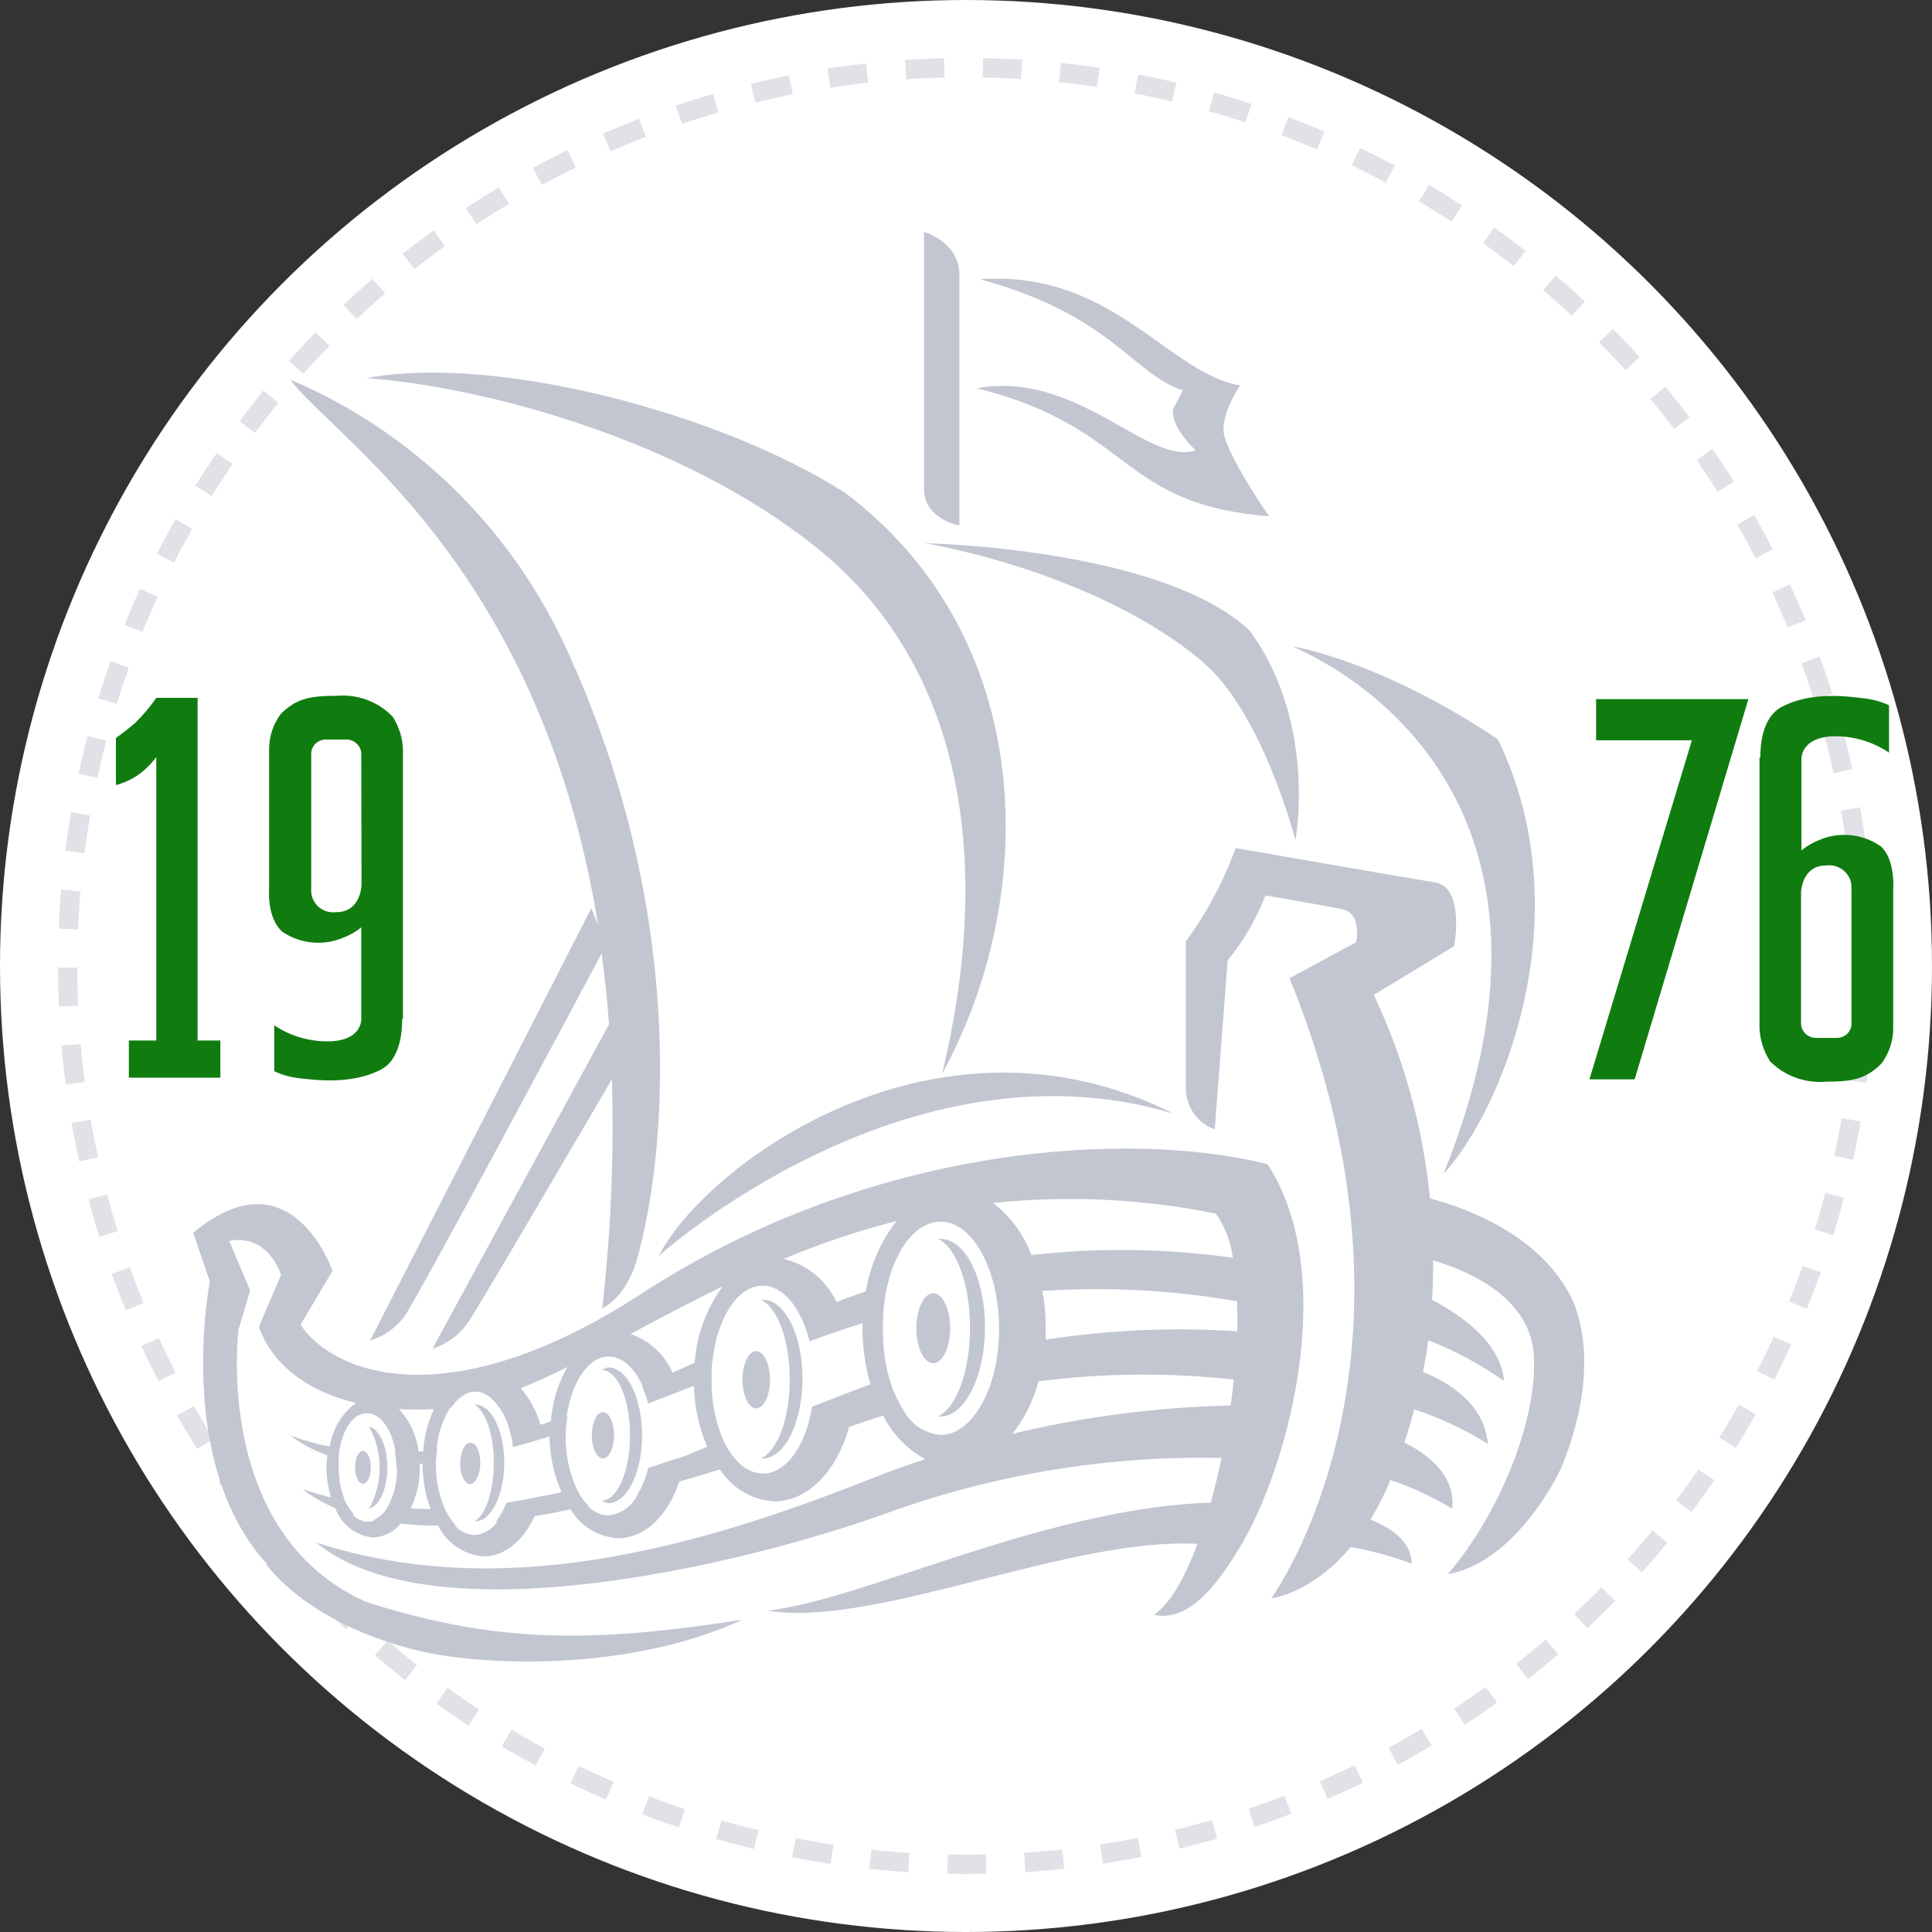 <svg width="50" height="50" viewBox="0 0 50 50" fill="none" xmlns="http://www.w3.org/2000/svg">
<rect x="0" y="0" width="50" height="50" fill="#333333" stroke="none"/>
<circle cx="25" cy="25" r="25" fill="white"/>
<circle cx="25" cy="25" r="23.25" stroke="#E0E2E7" stroke-width="0.5" stroke-dasharray="1 1"/>
<circle cx="25" cy="25" r="21.5" fill="white"/>
<path d="M24.828 13.598C24.828 13.598 23.914 13.44 23.914 12.651V6C23.914 6 24.828 6.262 24.828 7.107V13.598Z" fill="#C2C6D1"/>
<path d="M30.6 10.127L30.361 10.585C30.361 10.585 30.241 10.973 30.944 11.657C30.412 11.832 29.775 11.473 29.015 11.043C28.004 10.473 26.774 9.778 25.278 10.048C27.183 10.523 28.1 11.21 28.94 11.838C29.895 12.553 30.749 13.193 32.844 13.361C32.844 13.361 31.893 12.001 31.691 11.301C31.539 10.774 32.094 9.976 32.094 9.976C31.387 9.856 30.74 9.395 30.021 8.883C28.848 8.047 27.484 7.075 25.359 7.227C27.5 7.805 28.518 8.633 29.299 9.269C29.759 9.643 30.138 9.951 30.616 10.102L30.6 10.127Z" fill="#C2C6D1"/>
<path d="M21.171 14.204C24.735 17.087 25.793 21.937 24.379 27.796C26.921 23.149 26.84 16.504 21.881 12.762C18.669 10.692 12.796 9.155 9.485 9.786C12.365 9.991 17.603 11.313 21.171 14.204Z" fill="#C2C6D1"/>
<path d="M31.127 17.138C32.677 18.438 33.526 21.744 33.526 21.744C33.526 21.744 34.096 18.715 32.342 16.321C30.061 14.175 23.93 14.058 23.93 14.058C23.93 14.058 28.309 14.759 31.127 17.128V17.138Z" fill="#C2C6D1"/>
<path d="M37.364 30.371C38.796 28.841 41.006 23.77 38.765 19.132C35.687 17.075 33.452 16.728 33.452 16.728C36.356 18.037 40.767 21.934 37.364 30.361V30.371Z" fill="#C2C6D1"/>
<path d="M14.872 17.277C13.473 13.906 10.829 11.23 7.511 9.824C7.723 10.11 8.087 10.46 8.549 10.904C10.521 12.798 14.265 16.394 15.48 23.947L15.306 23.499L9.578 34.694C9.933 34.584 10.246 34.363 10.471 34.062C10.896 33.431 14.894 25.947 15.57 24.676C15.65 25.263 15.714 25.874 15.762 26.509L11.193 34.902C11.547 34.791 11.858 34.57 12.083 34.271C12.342 33.892 13.736 31.514 14.938 29.463L14.948 29.447C15.266 28.904 15.57 28.385 15.836 27.932C15.894 29.911 15.81 31.891 15.585 33.857C15.585 33.857 16.205 33.618 16.5 32.535C17.194 30.068 17.829 24.032 14.872 17.267V17.277Z" fill="#C2C6D1"/>
<path d="M40.727 33.715C39.949 31.971 37.918 31.254 37.007 31.015C36.83 29.186 36.338 27.403 35.553 25.748L37.633 24.486C37.633 24.486 37.922 22.962 37.134 22.836C36.347 22.71 31.979 21.947 31.979 21.947C31.665 22.81 31.231 23.623 30.69 24.36V28.2C30.699 28.428 30.774 28.648 30.908 28.832C31.041 29.015 31.225 29.153 31.437 29.229L31.772 24.852C32.185 24.351 32.515 23.784 32.748 23.174C32.748 23.174 34.217 23.423 34.738 23.53C35.259 23.638 35.098 24.385 35.098 24.385L33.374 25.316C37.404 35.227 32.9 41.364 32.9 41.364C32.9 41.364 33.935 41.253 34.958 40.038C35.495 40.132 36.022 40.275 36.533 40.468C36.533 39.865 35.944 39.521 35.467 39.325C35.666 38.999 35.839 38.657 35.984 38.303C36.543 38.49 37.08 38.739 37.584 39.048C37.677 38.148 36.895 37.603 36.344 37.334C36.44 37.044 36.527 36.757 36.601 36.473C37.268 36.695 37.908 36.995 38.507 37.366C38.414 36.306 37.45 35.754 36.827 35.508C36.883 35.233 36.926 34.959 36.964 34.687C37.655 34.955 38.312 35.307 38.92 35.738C38.851 34.769 37.847 34.053 37.06 33.64C37.081 33.296 37.091 32.955 37.091 32.621C37.878 32.848 39.595 33.52 39.694 35.059C39.803 36.738 38.802 39.187 37.469 40.739C39.102 40.461 40.228 38.407 40.423 37.943C40.987 36.552 41.229 35.009 40.727 33.706V33.715Z" fill="#C2C6D1"/>
<path d="M17.048 32.504C17.048 32.504 23.434 26.733 30.377 28.822C24.196 25.717 18.239 30.169 17.048 32.504Z" fill="#C2C6D1"/>
<path d="M19.739 33.636H19.692C20.12 33.839 20.439 34.681 20.439 35.691C20.439 36.7 20.129 37.543 19.692 37.745H19.739C20.306 37.745 20.768 36.82 20.768 35.675C20.768 34.529 20.306 33.636 19.739 33.636Z" fill="#C2C6D1"/>
<path d="M19.572 34.965C19.373 34.965 19.215 35.299 19.215 35.706C19.215 36.113 19.373 36.448 19.572 36.448C19.77 36.448 19.928 36.113 19.928 35.706C19.928 35.299 19.767 34.965 19.572 34.965Z" fill="#C2C6D1"/>
<path d="M18.465 35.044C18.45 35.141 18.438 35.238 18.431 35.336C18.425 35.392 18.422 35.448 18.422 35.504C18.423 35.448 18.426 35.392 18.431 35.336C18.438 35.258 18.45 35.181 18.461 35.106L18.471 35.041L18.465 35.044Z" fill="#C2C6D1"/>
<path d="M20.718 37.334C20.753 37.269 20.783 37.2 20.808 37.129C20.784 37.208 20.753 37.278 20.718 37.344V37.334Z" fill="#C2C6D1"/>
<path d="M9.55 36.921C9.731 37.245 9.826 37.611 9.826 37.983C9.826 38.355 9.731 38.721 9.55 39.045C9.817 38.975 10.024 38.54 10.024 37.981C10.024 37.423 9.817 36.981 9.55 36.921Z" fill="#C2C6D1"/>
<path d="M9.392 37.552C9.278 37.552 9.188 37.742 9.188 37.975C9.188 38.208 9.278 38.398 9.392 38.398C9.507 38.398 9.597 38.212 9.597 37.975C9.597 37.738 9.504 37.552 9.392 37.552Z" fill="#C2C6D1"/>
<path d="M12.297 36.35H12.275C12.56 36.505 12.78 37.104 12.78 37.858C12.78 38.612 12.56 39.221 12.275 39.373H12.297C12.712 39.373 13.05 38.694 13.05 37.852C13.05 37.01 12.712 36.35 12.297 36.35Z" fill="#C2C6D1"/>
<path d="M12.176 37.334C12.033 37.334 11.915 37.571 11.909 37.864C11.903 38.158 12.021 38.404 12.163 38.407C12.306 38.41 12.424 38.171 12.43 37.874C12.436 37.577 12.318 37.334 12.176 37.334Z" fill="#C2C6D1"/>
<path d="M15.743 35.388C15.705 35.388 15.669 35.408 15.633 35.428C15.614 35.439 15.595 35.449 15.576 35.457C15.979 35.457 16.305 36.214 16.305 37.145C16.305 38.076 15.979 38.827 15.576 38.833C15.595 38.841 15.614 38.852 15.633 38.862C15.669 38.882 15.705 38.903 15.743 38.903C16.227 38.903 16.617 38.117 16.617 37.145C16.617 36.173 16.227 35.388 15.743 35.388Z" fill="#C2C6D1"/>
<path d="M15.601 36.546C15.443 36.546 15.316 36.814 15.316 37.145C15.316 37.476 15.443 37.745 15.601 37.745C15.759 37.745 15.892 37.476 15.892 37.145C15.892 36.814 15.762 36.546 15.601 36.546Z" fill="#C2C6D1"/>
<path d="M24.342 32.062C24.319 32.06 24.296 32.06 24.274 32.062C24.748 32.28 25.104 33.226 25.104 34.362C25.104 35.498 24.748 36.441 24.274 36.659C24.296 36.661 24.319 36.661 24.342 36.659C24.962 36.659 25.492 35.627 25.492 34.35C25.492 33.072 24.977 32.062 24.342 32.062Z" fill="#C2C6D1"/>
<path d="M24.153 33.469C23.911 33.469 23.716 33.873 23.716 34.375C23.716 34.877 23.911 35.28 24.153 35.28C24.395 35.28 24.59 34.873 24.59 34.375C24.59 33.876 24.392 33.469 24.153 33.469Z" fill="#C2C6D1"/>
<path fill-rule="evenodd" clip-rule="evenodd" d="M29.872 41.79C30.87 42.02 31.679 40.707 32.066 40.076C33.312 38.063 34.692 33.047 32.804 30.128C29.208 29.232 22.541 29.62 16.614 33.472C11.677 36.691 8.664 35.596 7.777 34.286L8.605 32.889C8.605 32.889 7.548 29.787 5 31.904L5.431 33.166C5.431 33.166 4.501 37.871 6.928 40.496C6.911 40.489 6.893 40.481 6.876 40.474C7.736 41.558 9.227 42.34 10.864 42.728C12.5 43.115 16.276 43.272 19.212 41.919C15.378 42.512 12.879 42.55 9.47 41.455C5.49 39.676 6.175 34.397 6.175 34.397L6.475 33.397L5.933 32.116C5.933 32.116 6.844 31.854 7.275 32.99L6.705 34.328C6.705 34.328 7.046 35.798 9.216 36.306C9.034 36.439 8.881 36.608 8.764 36.801C8.647 36.995 8.569 37.211 8.534 37.435C8.185 37.37 7.843 37.274 7.511 37.148C7.802 37.37 8.127 37.544 8.472 37.663C8.457 37.767 8.449 37.873 8.45 37.978C8.45 38.242 8.489 38.503 8.568 38.754C8.318 38.693 8.07 38.621 7.824 38.537C8.085 38.739 8.372 38.904 8.676 39.029C8.752 39.237 8.883 39.418 9.056 39.553C9.229 39.688 9.436 39.77 9.653 39.789C9.79 39.785 9.925 39.751 10.049 39.689C10.173 39.627 10.282 39.538 10.369 39.429C10.691 39.467 11.015 39.485 11.339 39.483C11.451 39.709 11.619 39.902 11.827 40.041C12.034 40.181 12.274 40.262 12.523 40.278C13.065 40.278 13.546 39.871 13.834 39.24C14.142 39.19 14.452 39.13 14.764 39.06C14.894 39.279 15.076 39.462 15.292 39.592C15.508 39.722 15.753 39.797 16.004 39.808C16.695 39.808 17.293 39.212 17.578 38.344C17.935 38.243 18.285 38.136 18.632 38.029C18.787 38.27 18.996 38.471 19.242 38.614C19.487 38.758 19.763 38.841 20.046 38.855C20.914 38.855 21.664 38.06 21.974 36.927L22.73 36.675L22.857 36.637C23.1 37.117 23.481 37.51 23.948 37.764C23.474 37.915 22.99 38.092 22.504 38.284C17.82 40.143 12.879 41.443 8.177 39.919C11.212 42.408 19.193 40.512 22.95 39.161C25.729 38.153 28.665 37.668 31.614 37.732C31.533 38.13 31.437 38.518 31.335 38.887C28.709 38.98 26.015 39.87 23.719 40.628C22.222 41.123 20.894 41.561 19.866 41.685C21.308 41.916 23.334 41.402 25.413 40.874C27.371 40.377 29.376 39.868 30.988 39.956C30.665 40.843 30.281 41.499 29.872 41.79ZM18.415 35.514C18.417 35.55 18.417 35.585 18.416 35.621L18.416 35.644C18.415 35.654 18.415 35.665 18.415 35.675V35.706C18.404 36.249 18.51 36.787 18.725 37.284C18.824 37.502 18.962 37.7 19.131 37.868C19.296 38.035 19.518 38.131 19.751 38.136C20.142 38.136 20.492 37.82 20.731 37.341C20.766 37.275 20.796 37.206 20.821 37.136C20.842 37.079 20.864 37.022 20.883 36.965C20.942 36.782 20.986 36.594 21.016 36.404L22.129 35.974L22.321 35.902L22.526 35.823C22.389 35.352 22.32 34.863 22.321 34.372V34.245L21.933 34.368L21.747 34.432C21.637 34.467 21.526 34.506 21.413 34.546L21.354 34.567L20.951 34.712C20.923 34.597 20.889 34.483 20.849 34.372C20.832 34.318 20.812 34.267 20.787 34.217C20.765 34.167 20.743 34.119 20.718 34.072C20.48 33.58 20.129 33.274 19.739 33.274C19.119 33.274 18.614 34.028 18.459 35.053C18.435 35.206 18.42 35.359 18.415 35.514ZM16.317 34.523C16.556 34.604 16.776 34.735 16.964 34.907C17.151 35.079 17.301 35.289 17.405 35.523C17.597 35.441 17.789 35.356 17.978 35.268C18.028 34.55 18.281 33.863 18.707 33.289C17.92 33.669 17.182 34.062 16.484 34.434L16.317 34.523ZM13.478 35.927C13.714 36.2 13.888 36.524 13.986 36.874L14.256 36.785C14.292 36.289 14.438 35.808 14.683 35.378C14.268 35.587 13.865 35.773 13.478 35.927ZM10.257 37.909C10.252 37.803 10.241 37.697 10.223 37.593H10.238C10.149 37.006 9.851 36.574 9.501 36.574C9.15 36.574 8.896 36.953 8.791 37.48C8.778 37.564 8.77 37.65 8.766 37.735C8.761 37.815 8.761 37.895 8.766 37.975C8.763 38.266 8.817 38.554 8.924 38.824C8.979 38.959 9.059 39.083 9.16 39.187H9.123C9.17 39.245 9.23 39.293 9.297 39.327C9.365 39.361 9.438 39.379 9.513 39.382C9.583 39.383 9.653 39.365 9.715 39.332H9.668C9.819 39.272 9.945 39.16 10.024 39.016C10.197 38.705 10.282 38.351 10.273 37.994L10.257 37.909ZM11.143 39.054C11.005 38.679 10.935 38.281 10.936 37.88H10.865C10.866 37.91 10.866 37.939 10.865 37.969C10.869 38.339 10.788 38.705 10.629 39.038C10.803 39.049 10.974 39.054 11.143 39.054ZM10.325 36.467C10.605 36.768 10.783 37.153 10.834 37.565H10.951C10.977 37.184 11.072 36.812 11.23 36.467C10.932 36.484 10.634 36.484 10.336 36.467L10.325 36.467ZM14.531 38.615C14.333 38.163 14.227 37.675 14.222 37.18L14.057 37.227C13.795 37.309 13.535 37.381 13.276 37.45C13.268 37.335 13.251 37.22 13.226 37.107C13.25 37.221 13.266 37.335 13.276 37.45L13.273 37.451C13.261 37.335 13.24 37.22 13.211 37.107C13.143 36.759 12.972 36.44 12.721 36.192C12.644 36.126 12.556 36.073 12.461 36.038L12.377 36.016H12.29C12.233 36.016 12.177 36.025 12.123 36.044C11.942 36.123 11.788 36.256 11.683 36.426H11.652C11.45 36.752 11.329 37.123 11.299 37.508H11.317C11.298 37.621 11.286 37.734 11.28 37.849V37.868C11.274 38.273 11.354 38.676 11.512 39.048C11.582 39.204 11.677 39.347 11.794 39.471H11.767C11.829 39.547 11.908 39.61 11.996 39.654C12.084 39.698 12.18 39.722 12.278 39.726C12.397 39.719 12.513 39.683 12.616 39.623C12.72 39.562 12.807 39.477 12.873 39.376H12.836C12.952 39.229 13.043 39.064 13.106 38.887H13.127C13.419 38.84 13.71 38.787 14.001 38.726C14.194 38.694 14.361 38.657 14.531 38.615ZM18.304 37.442C18.088 36.944 17.971 36.408 17.96 35.864C17.839 35.908 17.715 35.956 17.594 36.006L16.776 36.322C16.736 36.171 16.683 36.024 16.617 35.883H16.636C16.428 35.41 16.109 35.107 15.753 35.107C15.229 35.107 14.789 35.77 14.665 36.662H14.686L14.678 36.726C14.662 36.84 14.645 36.956 14.64 37.079C14.638 37.108 14.638 37.138 14.64 37.167C14.633 37.643 14.732 38.115 14.931 38.546C15.009 38.708 15.114 38.855 15.241 38.981H15.22C15.356 39.127 15.543 39.212 15.74 39.218C15.906 39.203 16.064 39.144 16.2 39.046C16.335 38.947 16.442 38.814 16.509 38.66C16.631 38.453 16.721 38.228 16.776 37.994C17.086 37.887 17.417 37.776 17.736 37.678L18.304 37.442ZM23.201 31.601C22.206 31.854 21.23 32.181 20.281 32.58C20.577 32.65 20.854 32.787 21.091 32.98C21.328 33.173 21.519 33.418 21.651 33.697C21.816 33.633 21.98 33.57 22.141 33.514L22.408 33.422C22.517 32.757 22.79 32.13 23.201 31.601ZM25.855 34.372C25.856 34.088 25.831 33.805 25.78 33.526C25.729 33.224 25.64 32.929 25.517 32.649C25.241 32.018 24.819 31.617 24.345 31.617C23.725 31.617 23.207 32.28 22.972 33.236C22.972 33.258 22.972 33.28 22.956 33.302C22.946 33.317 22.941 33.353 22.937 33.389C22.934 33.407 22.932 33.426 22.928 33.441C22.888 33.657 22.862 33.875 22.851 34.094V34.368C22.842 34.804 22.895 35.239 23.009 35.659C23.091 35.951 23.214 36.23 23.375 36.486C23.47 36.668 23.609 36.824 23.778 36.937C23.948 37.051 24.143 37.119 24.345 37.136C24.853 37.136 25.303 36.672 25.585 35.962C25.616 35.883 25.644 35.801 25.669 35.719C25.693 35.637 25.718 35.549 25.737 35.46C25.781 35.277 25.812 35.09 25.83 34.902C25.848 34.726 25.856 34.549 25.855 34.372ZM26.704 32.479C28.434 32.285 30.181 32.309 31.905 32.551C31.854 32.14 31.704 31.747 31.468 31.409C29.57 31.024 27.625 30.931 25.7 31.134C26.156 31.484 26.504 31.959 26.704 32.504V32.479ZM31.93 35.703C30.25 35.518 28.554 35.533 26.877 35.747C26.746 36.243 26.516 36.706 26.202 37.107C28.054 36.662 29.947 36.417 31.849 36.375C31.877 36.161 31.905 35.937 31.93 35.713V35.703ZM32.014 33.678C30.351 33.387 28.66 33.297 26.977 33.409C27.034 33.721 27.063 34.038 27.063 34.356V34.671C28.704 34.417 30.367 34.344 32.023 34.454C32.027 34.189 32.024 33.933 32.014 33.687V33.678Z" fill="#C2C6D1"/>
<path fill-rule="evenodd" clip-rule="evenodd" d="M5.114 26.928V18.06H4.045C3.881 18.298 3.693 18.52 3.484 18.722C3.227 18.94 3 19.099 3 19.099V20.318C3.275 20.246 3.529 20.111 3.741 19.924C3.853 19.824 3.955 19.713 4.045 19.593V26.928H3.335V27.891H5.703V26.928H5.114ZM10.155 18.536C10.327 18.8 10.422 19.105 10.429 19.417V26.371H10.408C10.408 26.653 10.378 27.434 9.83 27.696C9.092 28.063 8.226 27.957 7.773 27.908C7.538 27.885 7.309 27.822 7.097 27.722V26.534C7.535 26.828 8.061 26.974 8.592 26.947C9.427 26.891 9.35 26.318 9.35 26.318V24C9.214 24.111 9.061 24.199 8.896 24.262C8.643 24.372 8.365 24.416 8.09 24.392C7.814 24.368 7.549 24.275 7.32 24.123C6.89 23.768 6.965 22.967 6.965 22.967V19.417C6.958 19.078 7.065 18.747 7.269 18.474C7.672 18.07 8.047 18.007 8.714 18.007C8.978 17.984 9.245 18.02 9.494 18.111C9.743 18.203 9.967 18.348 10.151 18.536H10.155ZM9.35 19.493C9.343 19.396 9.298 19.306 9.225 19.24C9.152 19.174 9.056 19.138 8.957 19.139H8.443C8.344 19.136 8.247 19.172 8.174 19.238C8.102 19.305 8.058 19.396 8.054 19.493V23.04C8.052 23.121 8.068 23.201 8.101 23.275C8.134 23.35 8.184 23.416 8.245 23.47C8.307 23.524 8.38 23.564 8.459 23.587C8.538 23.611 8.621 23.617 8.703 23.606C9.343 23.606 9.356 22.907 9.356 22.907L9.35 19.493ZM48.641 21.874C49.064 22.206 48.996 23.023 48.996 23.023V26.587C49.002 26.923 48.895 27.252 48.692 27.524C48.292 27.931 47.91 27.994 47.251 27.994C46.986 28.016 46.719 27.98 46.47 27.889C46.221 27.798 45.995 27.654 45.809 27.467C45.64 27.203 45.546 26.899 45.535 26.587V19.606H45.556C45.556 19.331 45.586 18.55 46.134 18.282C46.868 17.907 47.741 18.013 48.188 18.066C48.43 18.088 48.667 18.151 48.888 18.252V19.477C48.447 19.182 47.92 19.034 47.386 19.056C46.547 19.123 46.621 19.689 46.621 19.689V22.007C46.758 21.897 46.911 21.808 47.075 21.742C47.328 21.632 47.606 21.588 47.882 21.613C48.158 21.639 48.423 21.733 48.651 21.888L48.641 21.874ZM47.917 22.96C47.917 22.879 47.899 22.799 47.864 22.726C47.83 22.652 47.78 22.586 47.717 22.533C47.655 22.479 47.582 22.44 47.502 22.416C47.423 22.393 47.339 22.387 47.257 22.398C46.628 22.398 46.611 23.093 46.611 23.093V26.51C46.619 26.606 46.663 26.695 46.735 26.761C46.807 26.826 46.902 26.862 47 26.861H47.525C47.624 26.865 47.721 26.83 47.794 26.765C47.868 26.699 47.912 26.608 47.917 26.51V22.96ZM41.307 19.159H43.786L41.134 27.934H42.305L45.248 18.093H41.307V19.159Z" fill="#107C10"/>
</svg>
